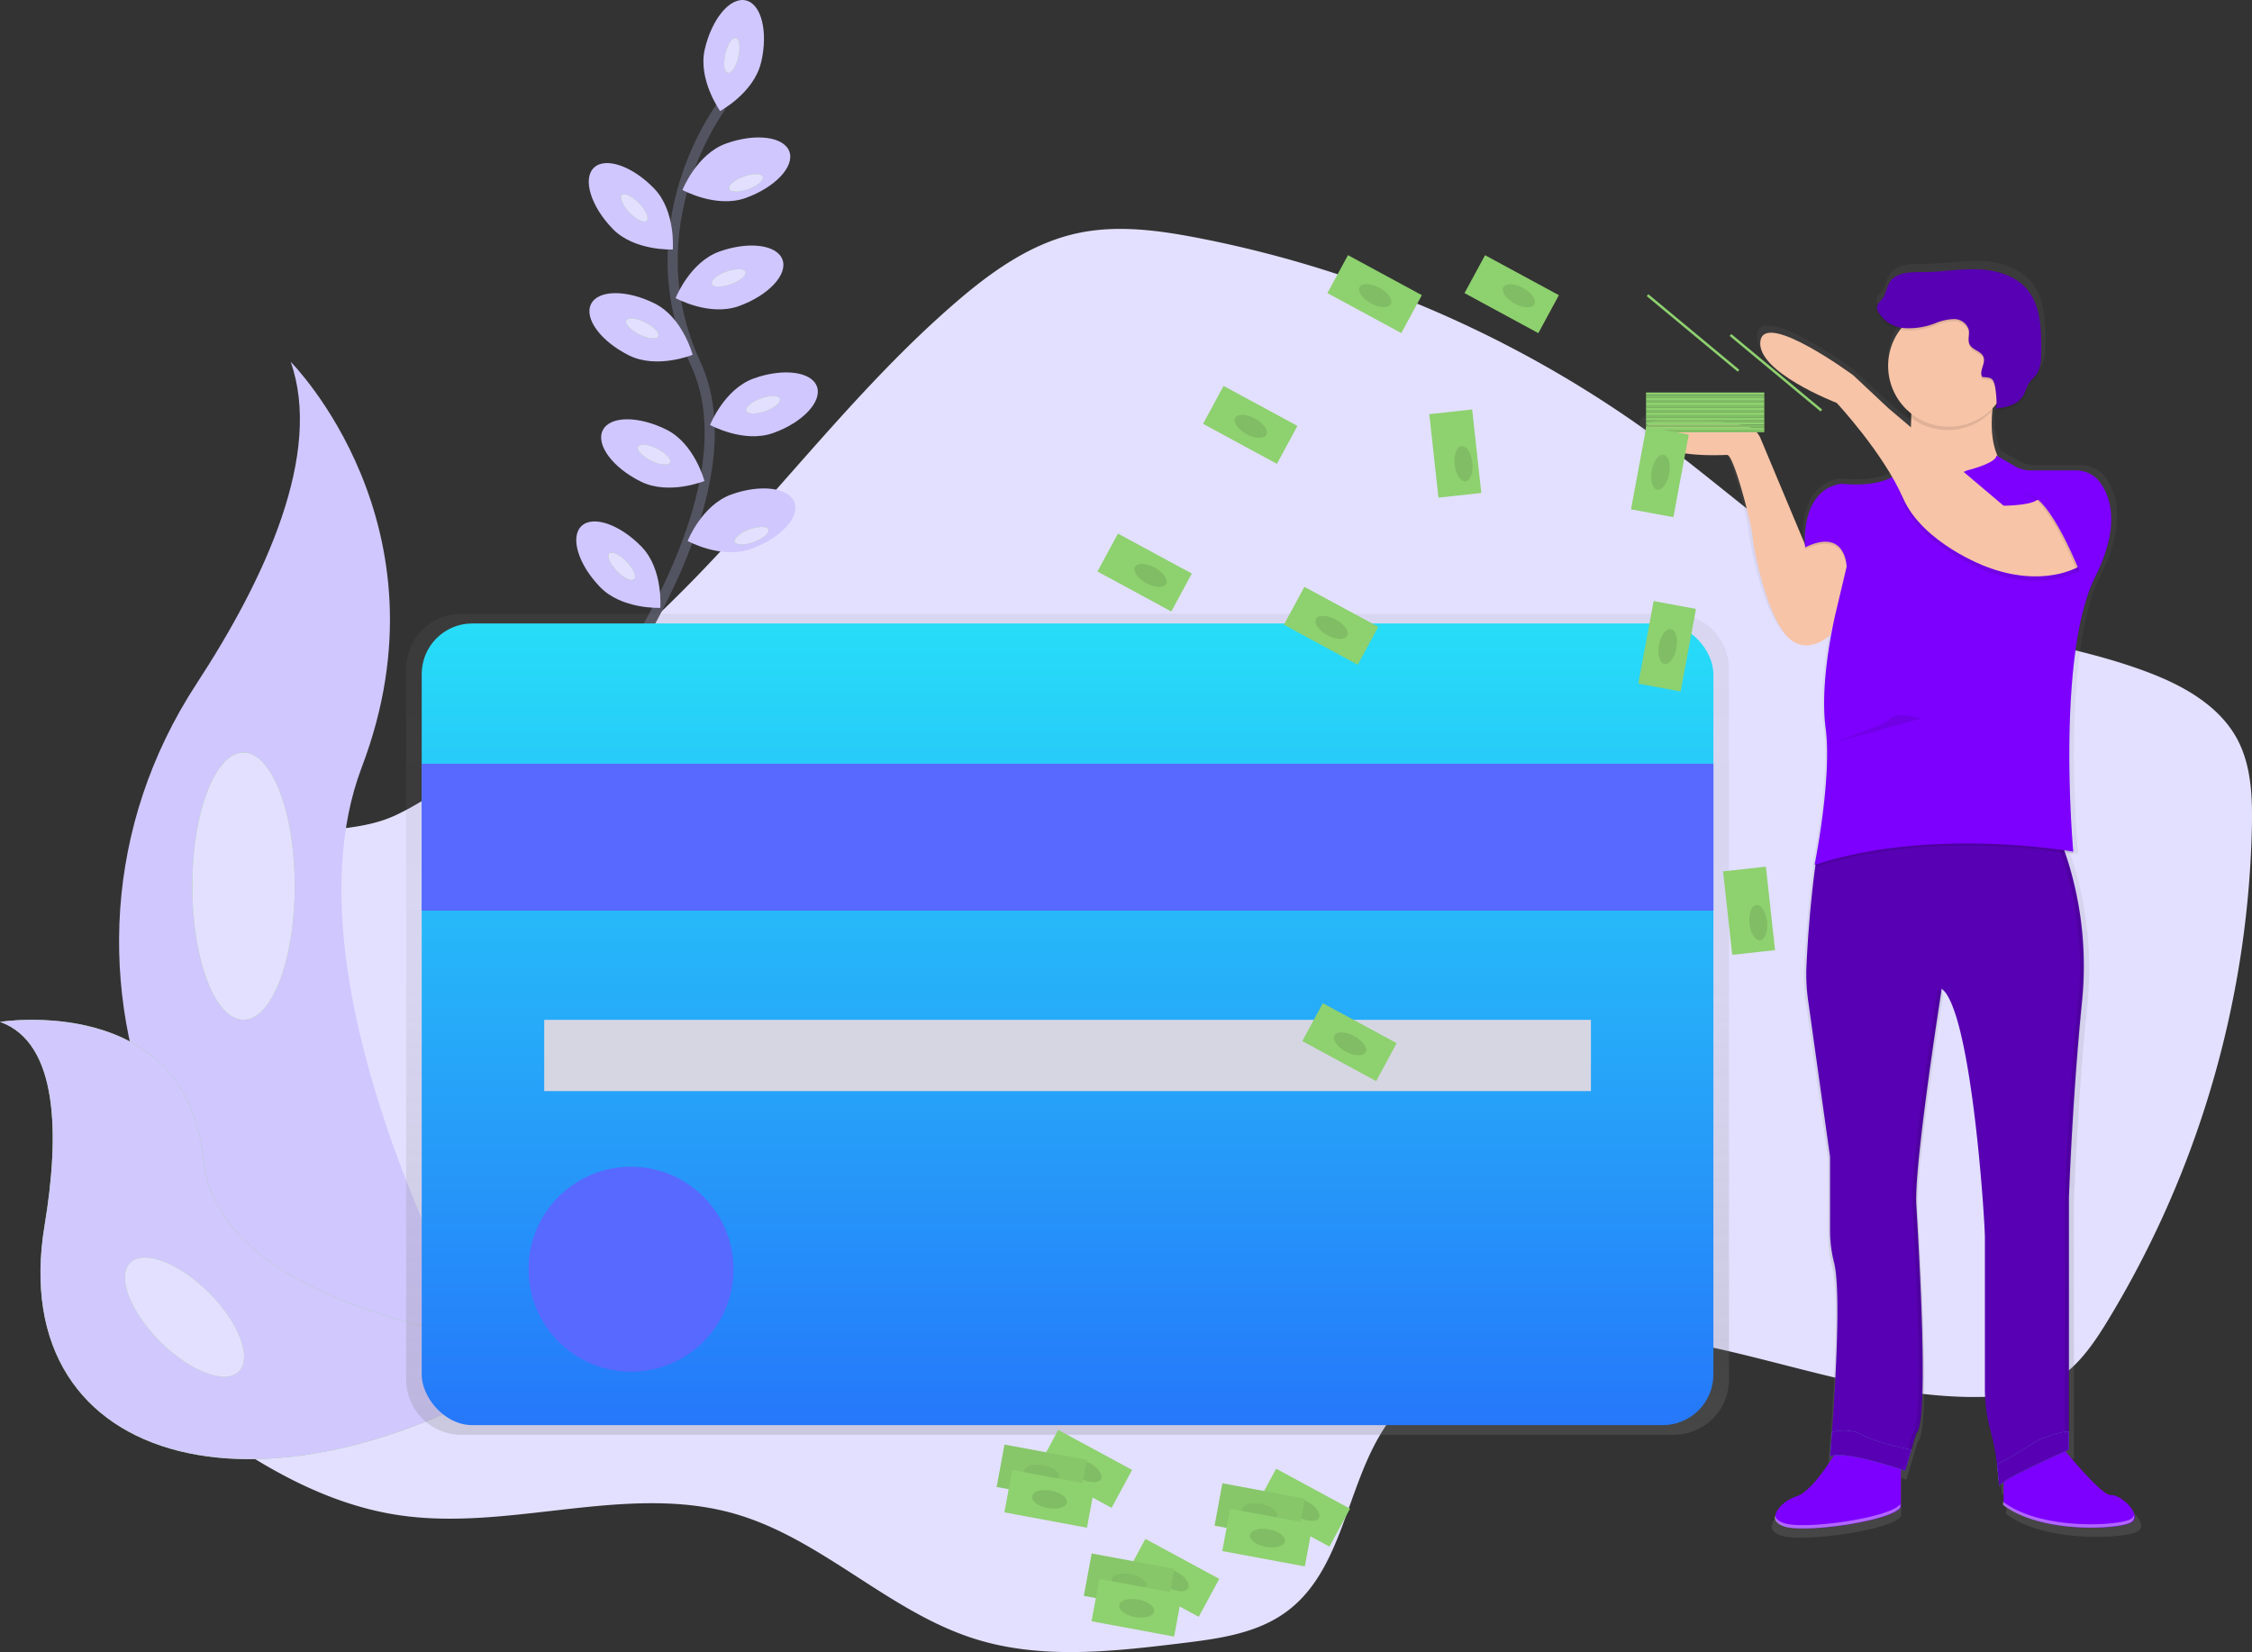 <svg xmlns="http://www.w3.org/2000/svg" xmlns:xlink="http://www.w3.org/1999/xlink" viewBox="0 0 445 326.46">
  <rect x="0" y="0" width="445" height="326.46" fill="#333333" stroke="none"/>
  <defs>
    <linearGradient id="checkoutLinearGradientA" x1=".5" x2=".5" y1="1">
      <stop offset="0" stop-color="gray" stop-opacity=".25"/>
      <stop offset=".54" stop-color="gray" stop-opacity=".12"/>
      <stop offset="1" stop-color="gray" stop-opacity=".1"/>
    </linearGradient>
    <linearGradient id="checkoutLinearGradientB" x1=".5" x2=".5" y2="1">
      <stop offset="0" stop-color="#27ddf8"/>
      <stop offset="1" stop-color="#2578fa"/>
    </linearGradient>
    <linearGradient xlink:href="#checkoutLinearGradientA" id="checkoutLinearGradientC" x1="9.93" x2="9.93" y2="0"/>
  </defs>
  <g transform="translate(-233 -450.5)">
    <path fill="#e3e0ff" d="M291.9 615.9c-5.86 1.76-11.34 6.04-12.8 11.98-1.67 6.83 2.18 13.7 2.74 20.72 1.8 22.96-30.87 39.16-26.2 61.72 1.84 8.97 9.32 15.56 16.7 21.01 11.8 8.7 24.9 16.4 39.4 18.57 22.02 3.3 45.02-6.4 66.42-.27 17.26 4.94 30.47 19.43 47.61 24.77 13.05 4.07 27.11 2.47 40.67.82 7.3-.88 14.96-1.9 20.86-6.3 10.97-8.16 11.66-24.29 19-35.84 11.34-17.82 36.2-21.32 57.05-17.86s41.1 12 62.22 11.3c4.51-.15 9.13-.76 13.07-2.98 4.8-2.7 8.03-7.43 10.89-12.13a196.2 196.2 0 0 0 28.45-97.5c.12-5.9-.1-12.08-2.87-17.3-3.52-6.6-10.55-10.56-17.55-13.22-16.81-6.4-35.38-7.44-51.85-14.66-15.89-6.95-28.75-19.16-42.59-29.62a226.84 226.84 0 0 0-93.42-41.6c-7.95-1.54-16.2-2.64-24.09-.86-9.1 2.04-16.94 7.7-23.99 13.81-18.75 16.24-33.78 36.27-51.07 54.07a290.75 290.75 0 0 1-38.8 33.46c-6.4 4.6-13.19 10.08-20.32 13.49-6.52 3.12-12.64 2.34-19.54 4.41Z"/>
    <path fill="none" stroke="#535461" stroke-width="2" d="M375.5 471.58s-17.67 23.45-5.03 50.79-22.02 71.25-22.02 71.25"/>
    <path fill="#d0c7fe" d="M383.4 462.8c-1.4 6.04-8.1 9.64-8.1 9.64s-4.44-6.2-3.03-12.23 5.02-10.35 8.11-9.63 4.43 6.2 3.03 12.23Z"/>
    <ellipse cx="3.52" cy="1.32" fill="#8ed16f" rx="3.52" ry="1.32" transform="rotate(-76.9 480.32 -4.18)"/>
    <ellipse cx="3.52" cy="1.32" fill="#e3e0ff" rx="3.52" ry="1.32" transform="rotate(-76.9 480.32 -4.18)"/>
    <path fill="#d0c7fe" d="M380.36 489.62c-5.83 2.1-12.5-1.58-12.5-1.58s2.78-7.09 8.62-9.18 11.42-1.37 12.5 1.58-2.8 7.08-8.62 9.18Z"/>
    <ellipse cx="3.52" cy="1.32" fill="#8ed16f" rx="3.52" ry="1.32" transform="rotate(-20 1568.14 -824.77)"/>
    <ellipse cx="3.52" cy="1.32" fill="#e3e0ff" rx="3.52" ry="1.32" transform="rotate(-20 1568.14 -824.77)"/>
    <path fill="#d0c7fe" d="M379 510.99c-5.83 2.1-12.5-1.58-12.5-1.58s2.79-7.09 8.62-9.19 11.42-1.37 12.5 1.59-2.79 7.08-8.62 9.18Z"/>
    <ellipse cx="3.52" cy="1.32" fill="#8ed16f" rx="3.52" ry="1.32" transform="rotate(-19.8 1634.42 -816.55)"/>
    <ellipse cx="3.52" cy="1.32" fill="#e3e0ff" rx="3.52" ry="1.32" transform="rotate(-19.8 1634.42 -816.55)"/>
    <path fill="#d0c7fe" d="M385.81 536.06c-5.83 2.1-12.5-1.58-12.5-1.58s2.79-7.09 8.62-9.19 11.43-1.37 12.5 1.59-2.79 7.09-8.62 9.18Z"/>
    <ellipse cx="3.52" cy="1.32" fill="#8ed16f" rx="3.52" ry="1.32" transform="rotate(-19.8 1709.68 -823.53)"/>
    <ellipse cx="3.52" cy="1.32" fill="#e3e0ff" rx="3.52" ry="1.32" transform="rotate(-19.8 1709.68 -823.53)"/>
    <path fill="#d0c7fe" d="M381.38 558.98c-5.83 2.1-12.5-1.58-12.5-1.58s2.79-7.08 8.62-9.18 11.42-1.37 12.5 1.58-2.78 7.09-8.62 9.18Z"/>
    <ellipse cx="3.52" cy="1.32" fill="#8ed16f" rx="3.52" ry="1.32" transform="rotate(-20 1766.4 -793.03)"/>
    <ellipse cx="3.52" cy="1.32" fill="#e3e0ff" rx="3.52" ry="1.32" transform="rotate(-20 1766.4 -793.03)"/>
    <path fill="#d0c7fe" d="M354.04 495.7c4.3 4.45 11.9 4.1 11.9 4.1s.63-7.58-3.67-12.04-9.64-6.3-11.91-4.12-.63 7.6 3.68 12.05Z"/>
    <ellipse cx="1.32" cy="3.52" fill="#8ed16f" rx="1.32" ry="3.52" transform="rotate(-44.03 783.39 -193.94)"/>
    <ellipse cx="1.32" cy="3.52" fill="#e3e0ff" rx="1.32" ry="3.52" transform="rotate(-44.03 783.39 -193.94)"/>
    <path fill="#d0c7fe" d="M351.57 566.5c4.3 4.46 11.9 4.12 11.9 4.12s.63-7.6-3.67-12.05-9.64-6.3-11.91-4.11-.63 7.58 3.68 12.04Z"/>
    <ellipse cx="1.32" cy="3.52" fill="#8ed16f" rx="1.32" ry="3.52" transform="rotate(-44.03 869.73 -155.46)"/>
    <ellipse cx="1.32" cy="3.52" fill="#e3e0ff" rx="1.32" ry="3.52" transform="rotate(-44.03 869.73 -155.46)"/>
    <path fill="#d0c7fe" d="M357.27 520.72c5.55 2.77 12.6-.11 12.6-.11s-1.94-7.36-7.48-10.13-11.19-2.74-12.6.11 1.94 7.36 7.48 10.13Z"/>
    <ellipse cx="1.32" cy="3.52" fill="#8ed16f" rx="1.32" ry="3.52" transform="rotate(-63.48 594.37 -30.4)"/>
    <ellipse cx="1.32" cy="3.52" fill="#e3e0ff" rx="1.32" ry="3.52" transform="rotate(-63.48 594.37 -30.4)"/>
    <path fill="#d0c7fe" d="M359.6 545.65c5.54 2.77 12.6-.1 12.6-.1s-1.94-7.37-7.49-10.14-11.18-2.74-12.6.11 1.96 7.4 7.49 10.13Z"/>
    <ellipse cx="1.32" cy="3.52" fill="#8ed16f" rx="1.32" ry="3.52" transform="rotate(-63.48 615.69 -19.8)"/>
    <ellipse cx="1.32" cy="3.52" fill="#e3e0ff" rx="1.32" ry="3.52" transform="rotate(-63.48 615.69 -19.8)"/>
    <path fill="#d0c7fe" d="M290.44 522s32.25 32.24 14.05 80.1 31.2 127.44 31.2 127.44l-1.5-.25c-66.25-11.7-99.15-87.45-62.32-143.73 13.67-20.92 24.93-45.47 18.57-63.57Z"/>
    <path fill="#8ed16f" d="M233 652.43s36.8-5.86 40.16 27.12 70.76 37.56 70.76 37.56l-1.27.84C287 754.5 233.78 741.22 241.8 692.71c3-18.04 2.75-36.16-8.8-40.28Z"/>
    <path fill="#d1c8fe" d="M233 652.43s36.8-5.86 40.16 27.12 70.76 37.56 70.76 37.56l-1.27.84C287 754.5 233.78 741.22 241.8 692.71c3-18.04 2.75-36.16-8.8-40.28Z"/>
    <ellipse cx="10.12" cy="26.4" fill="#8ed16f" rx="10.12" ry="26.4" transform="translate(271 599.22)"/>
    <ellipse cx="10.12" cy="26.4" fill="#e3e0ff" rx="10.12" ry="26.4" transform="translate(271 599.22)"/>
    <ellipse cx="6.82" cy="15.18" fill="#8ed16f" rx="6.82" ry="15.18" transform="rotate(-45 977.8 45.94)"/>
    <ellipse cx="6.82" cy="15.18" fill="#e3e0ff" rx="6.82" ry="15.18" transform="rotate(-45 977.8 45.94)"/>
    <path fill="url(#checkoutLinearGradientA)" d="M539.13 358.2H299.57a10.91 10.91 0 0 0-10.91 10.91v140.42a10.91 10.91 0 0 0 10.91 10.91h239.56a10.91 10.91 0 0 0 10.92-10.91V369.12a10.91 10.91 0 0 0-10.91-10.92Z" transform="translate(24.6 213.59)"/>
    <rect width="255.24" height="158.42" fill="url(#checkoutLinearGradientB)" rx="10" transform="translate(316.33 573.7)"/>
    <path fill="#6c63ff" d="M316.33 601.42h255.24v29.04H316.33z"/>
    <path fill="#2578fa" d="M316.33 601.42h255.24v29.04H316.33z" opacity=".3"/>
    <path fill="#d6d6e3" d="M340.54 652.03h206.83v14.08H340.54z"/>
    <circle cx="20.24" cy="20.24" r="20.24" fill="#6c63ff" transform="translate(337.45 681.07)"/>
    <circle cx="20.24" cy="20.24" r="20.24" fill="#2578fa" opacity=".3" transform="translate(337.45 681.07)"/>
    <path fill="url(#checkoutLinearGradientC)" d="M822.2 238.14a4.43 4.43 0 0 0 1.94 2.47c4.2 2.77 13.33 2.19 14.43 2.19.23 0 .54.41.87 1.11 1.62 3.33 4.12 13.08 4.28 15.27.23 2.65 2.7 15.08 6.73 19.7l.37.4c3.96 3.98 8.6-.4 8.6-.4l.68-2.31a108.44 108.44 0 0 0-.92 5.06 72.28 72.28 0 0 0-.95 11.13 40.38 40.38 0 0 0 .17 4.06l.13 1.1a38.74 38.74 0 0 1 .3 4.96c-.03 9.83-2.54 22.06-2.54 22.06l.1-.03-.1.45.14-.04-.2 1.4a239.54 239.54 0 0 0-1.57 18.27 36.6 36.6 0 0 0 .31 7l4.46 31.39V398a25.8 25.8 0 0 0 .8 6.57c1.45 5.52.26 24.8-.41 33.95l-.38 4.74v.15l.13-.05v.16a2.58 2.58 0 0 1 .6-.17c-1.78 2.74-4.98 7.27-7.44 8.04a7.8 7.8 0 0 0-3.71 2.46l-.07.09-.09.13a2.74 2.74 0 0 0-.53 1.4 1.54 1.54 0 0 1-.09-.27c-.18 1.01.43 1.95 2.35 2.4a15.81 15.81 0 0 0 3.4.27c6.67 0 18.51-2.05 19.82-4.26V446l.21.07v.07l.82.27 2.24-7.53c2.7-2 .46-37.64 0-45.83-.4-7.47 4.21-37.17 5.03-42.4l-.11-.13.12-.76a3.24 3.24 0 0 1 .46.4 5.97 5.97 0 0 1 .7 1.03 13.81 13.81 0 0 1 1 2.04c4.5 11.26 6.54 43.45 6.54 46.34v30.28a31.52 31.52 0 0 0 1.23 8.83 37.84 37.84 0 0 1 .96 4.6c.1.6.18 1.2.26 1.78l.21 1.78a3.7 3.7 0 0 0 .05.4.8.8 0 0 1 0 .19c.12 1.2.18 1.97.18 1.97a.46.46 0 0 1 .1-.17l.02.28a.62.62 0 0 1 .18-.28 4.32 4.32 0 0 1 .6-.5v3.85l-.11-.08v.66c4.65 3.51 12.22 4.57 18.03 4.53 3.77 0 6.82-.45 7.88-.98 1.52-.75.69-2.49-.7-3.81-1.06-1.04-2.46-1.83-3.34-1.73-1.47.16-6.5-5.54-9.14-8.66l.3-.13.42-.19v-50.48s.68-19.93 2.7-39.64a70.12 70.12 0 0 0-3.45-29.4l-.07-.19.61.1 1 .16a3.8 3.8 0 0 0-.04-.45h.04s-.78-8.55-.79-19.29c0-12.17 1.03-27 5.28-35.4 2.45-4.84 3.27-8.69 3.2-11.72a12.25 12.25 0 0 0-2.19-7.5 5.94 5.94 0 0 0-2.51-1.98l-.1-.05h-.04a6.26 6.26 0 0 0-2.3-.46h-9.2a6.14 6.14 0 0 1-3.03-.8l-3.6-2.04a18.24 18.24 0 0 1-1.12-8.9c0-.24.05-.48.07-.72l.26-.28c.2-.21.4-.45.57-.66a5.07 5.07 0 0 1-.04.54c-.04.29-.12.46-.24.5 1.96-.26 4.15-.65 5.36-2.17l.14-.18a9.79 9.79 0 0 0 .88-1.83 5.3 5.3 0 0 1 .68-1.23c.3-.39.69-.7 1.01-1.08l.06-.07c1.16-1.37 1.22-3.33 1.23-5.12.03-4.35-.1-9.14-3.01-12.4-2.42-2.72-6.27-3.75-9.93-3.86s-7.31.53-10.97.55c-2.48 0-5.48-.04-6.85 2.02-.67 1-.76 2.33-1.49 3.3-.42.55-1.06 1.03-1.1 1.73a1.78 1.78 0 0 0 .24.91v.04a6.46 6.46 0 0 0 4.73 3.17 11.8 11.8 0 0 0-.91 1.26 12 12 0 0 0-1.83 6.4 7.44 7.44 0 0 0 .03.79 12.07 12.07 0 0 0 3.83 8.04c-.04.26-.07.52-.12.77l.09.07q.38.35.8.67l.1.07v.46a7.68 7.68 0 0 1-.02.8c-.03.26 0 .42-.03.63l-.06-.05-4.46-3.73-7.18-6.64s-17.94-13.07-18.84-6.86a4.47 4.47 0 0 0 .85 3.1c3.3 5.03 14.62 9.3 14.62 9.3a95.72 95.72 0 0 1 11.27 14.84l-.49.25c-4.02 1.87-9.89 1.08-9.89 1.08-6.77 1.05-7.38 8.48-7.35 11.48v.62l-8.99-21.11-.02-.07a4.45 4.45 0 0 0-3.37-2.64c-6-1.03-21.04-3.13-19.78 1.3Zm37.63 205.14a3.92 3.92 0 0 1 .4-.07l-.04.06Z" transform="translate(-265.14 296.49)"/>
    <path fill="#7d00ff" d="M639.62 735.45s8.52 10.7 10.49 10.49 6.55 4.15 3.93 5.48-17.69 2.19-25.13-3.5v-8.56Zm-43.02.65s-5.03 8.96-8.52 10.06-6.55 5.02-1.97 6.12 20.98-1.31 22.5-3.94v-11.58Z"/>
    <path fill="#5800b3" d="m590.28 648.13 4.34 30.97v14.4a25.81 25.81 0 0 0 .79 6.48c1.41 5.45.25 24.47-.41 33.49-.22 2.94-.38 4.83-.38 4.83 2.84-1.32 14.85 2.83 14.85 2.83l1.22-4.13.97-3.3c2.62-1.96.45-37.12 0-45.22-.3-5.54 2.17-23.47 3.75-34.22l1.05-6.96.22-1.42a4.78 4.78 0 0 1 1.18 1.42 13.68 13.68 0 0 1 .96 2.02c4.4 11.1 6.4 42.86 6.4 45.69v29.86a31.5 31.5 0 0 0 1.2 8.71 45.67 45.67 0 0 1 1.19 6.3c.3 2.37.45 4.28.45 4.28.22-1.31 13.76-7.21 13.76-7.21v-49.8s.66-19.65 2.62-39.1a69.75 69.75 0 0 0-2.5-26.31 64.82 64.82 0 0 0-2.94-7.98h-44.6c-.76.14-1.38 1.65-1.94 3.93a57.92 57.92 0 0 0-.96 5.49 241.5 241.5 0 0 0-1.53 18.03 36.49 36.49 0 0 0 .31 6.92Z"/>
    <path d="M641.04 737.09v-49.8s.65-19.65 2.62-39.1a68.11 68.11 0 0 0-5.48-34.3h.87a68.51 68.51 0 0 1 5.48 34.3 692.13 692.13 0 0 0-2.62 39.1v49.8s-13.54 5.9-13.76 7.2a6.54 6.54 0 0 0-.07-.79c2.95-2.05 12.96-6.41 12.96-6.41Zm-45.11 1.06a3.39 3.39 0 0 0-1.2.25v-.22a7.8 7.8 0 0 1 1.2-.03Zm14.97-4.34c2.62-1.96.45-37.13 0-45.23s5.02-42.59 5.02-42.59a3.81 3.81 0 0 1 .75.78c-.8 5.15-5.3 34.45-4.9 41.81.46 8.09 2.63 43.25 0 45.24l-2.18 7.42-.8-.27Z" opacity=".1"/>
    <path fill="#f7c4a7" d="M599.2 559.84 594.65 576s-4.8 4.57-8.74 0-6.35-16.81-6.59-19.44-3.7-16.16-5.02-16.16-14.41.87-15.95-4.57c-1.22-4.38 13.4-2.28 19.27-1.3a4.34 4.34 0 0 1 3.27 2.6l8.98 21.45s4.76-5.51 9.35 1.26Zm29.5-37.57s-5.69 15.94 1.52 21.62-25.78 7.21-25.78 7.21l4.48-4.25s3.17-12.56.98-23.05Z"/>
    <path d="M621.7 543.9s5.8-1.43 5.8-2.95l5.12 2.94h12.9s9.39 5.24 1.52 20.97-4.36 54.37-4.36 54.37-27.96-5.02-51.12 2.63c0 0 3.5-17.26 2.19-27.09s2.18-23.59 2.18-23.59l1.97-8.3s-.11-7.76-8.2-3.82c0 0-1.2-11.25 7.1-12.56 0 0 9.6 1.31 12.45-3.5 0 .02 6.34 3.74 12.45.9Z" opacity=".1"/>
    <path fill="#7d00ff" d="M621.7 543.46s5.8-1.42 5.8-2.95l3.75 2.17a5.94 5.94 0 0 0 2.96.78h9.01a5.94 5.94 0 0 1 4.83 2.46c2.07 2.91 3.92 8.65-1 18.51-7.87 15.73-4.37 54.37-4.37 54.37s-27.96-5.02-51.12 2.62c0 0 3.5-17.25 2.19-27.08s2.18-23.56 2.18-23.56l1.97-8.3s-.11-7.76-8.2-3.82c0 0-1.16-10.94 6.76-12.5a2.24 2.24 0 0 1 .67-.05c1.7.18 9.6.75 12.13-3.53 0 0 6.33 3.72 12.44.88Z"/>
    <path d="M643.77 563.33s-7 4.37-18.35 0c0 0-12.45-4.56-16.38-13.54s19.87 1.53 19.87 1.53 5.03 0 6.55-1.09 12.24 8.3 8.3 13.1Z" opacity=".1"/>
    <path fill="#f7c4a7" d="M643.77 562.46s-7 4.37-18.35 0c0 0-12.45-4.57-16.38-13.54s-13.1-18.8-13.1-18.8-15.95-6.12-15.08-12.23 18.35 6.77 18.35 6.77l6.99 6.55 22.71 19.22s5.03 0 6.55-1.09 12.24 8.31 8.3 13.12Z"/>
    <path d="m609.7 524.45 18.77-1.53a43.12 43.12 0 0 0-1.96 8.9 12 12 0 0 1-16.8.46 21.34 21.34 0 0 0-.02-7.83Z" opacity=".1"/>
    <circle cx="12.01" cy="12.01" r="12.01" fill="#f7c4a7" transform="translate(606.1 510.8)"/>
    <path d="M624.7 525.43c-.7-1.16.72-2.68.25-3.95-.43-1.17-2.16-1.37-2.74-2.46-.45-.88 0-1.97-.18-2.94a3.02 3.02 0 0 0-2.9-2.1 10.34 10.34 0 0 0-3.74.83 14.37 14.37 0 0 1-6.17.95 6.46 6.46 0 0 1-5.09-3.23 1.83 1.83 0 0 1-.23-.89c.04-.68.67-1.15 1.08-1.7.7-.95.8-2.25 1.44-3.25 1.32-2.03 4.23-1.98 6.66-1.99 3.56 0 7.1-.66 10.67-.55s7.3 1.13 9.67 3.81c2.83 3.22 2.96 7.94 2.94 12.23 0 1.77-.07 3.7-1.2 5.06-.33.4-.73.73-1.05 1.13-.68.92-.86 2.09-1.5 3.01-1.15 1.65-3.38 2.06-5.37 2.32.59-.08.1-4 0-4.35-.38-1.81-.8-1.77-2.54-1.93Z" opacity=".1"/>
    <path fill="#5800b3" d="M624.7 525c-.7-1.17.72-2.68.25-3.95-.43-1.17-2.16-1.37-2.74-2.46-.45-.89 0-1.97-.18-2.94a3.02 3.02 0 0 0-2.9-2.1 10.33 10.33 0 0 0-3.74.83 14.37 14.37 0 0 1-6.17.95 6.46 6.46 0 0 1-5.09-3.23 1.83 1.83 0 0 1-.23-.9c.04-.68.67-1.15 1.08-1.7.7-.95.8-2.25 1.44-3.24 1.32-2.03 4.23-1.98 6.66-2 3.56 0 7.1-.66 10.67-.54s7.3 1.13 9.67 3.8c2.83 3.23 2.96 7.94 2.94 12.24 0 1.77-.07 3.69-1.2 5.06-.33.4-.73.72-1.05 1.13-.68.91-.86 2.08-1.5 3.01-1.15 1.65-3.38 2.05-5.37 2.32.59-.08.1-4 0-4.36-.38-1.83-.8-1.77-2.54-1.93Z"/>
    <path d="M643.66 563.88s-5.9-15.3-10.49-15.73 8.74 0 8.74 0l4.37 7.87Z" opacity=".1"/>
    <path fill="#7d00ff" d="M644.1 563.88s-5.9-15.3-10.49-15.73 8.74 0 8.74 0l4.36 7.87Z"/>
    <path fill="#618fd8" d="M627.59 739.9c.3 2.38.45 4.29.45 4.29.22-1.31 13.76-7.2 13.76-7.2v-3.56a6.02 6.02 0 0 0-1.03.05 19.48 19.48 0 0 0-7.31 3 66.69 66.69 0 0 1-5.88 3.43Z"/>
    <path fill="#5800b3" d="M627.59 739.9c.3 2.38.45 4.29.45 4.29.22-1.31 13.76-7.2 13.76-7.2v-3.56a6.02 6.02 0 0 0-1.03.05 19.48 19.48 0 0 0-7.31 3 66.69 66.69 0 0 1-5.88 3.43Z"/>
    <path fill="#618fd8" d="M594.62 738.3c2.84-1.32 14.85 2.83 14.85 2.83l1.22-4.14c-2.1-.42-4.18-.95-6.23-1.58a20.71 20.71 0 0 1-2.8-1.04 18.74 18.74 0 0 0-1.86-.86 9.67 9.67 0 0 0-4.8-.04c-.22 2.94-.38 4.82-.38 4.82Z"/>
    <path fill="#5800b3" d="M594.62 738.3c2.84-1.32 14.85 2.83 14.85 2.83l1.22-4.14c-2.1-.42-4.18-.95-6.23-1.58a20.71 20.71 0 0 1-2.8-1.04 18.74 18.74 0 0 0-1.86-.86 9.67 9.67 0 0 0-4.8-.04c-.22 2.94-.38 4.82-.38 4.82Z"/>
    <path fill="#fff" d="M653.92 750.74a1.3 1.3 0 0 0 .75-.87 1.28 1.28 0 0 1-.75 1.52c-2.62 1.31-17.69 2.19-25.12-3.5v-.64c7.43 5.67 22.5 4.8 25.12 3.5Zm-67.92.87c4.56 1.1 20.97-1.3 22.5-3.93v.65c-1.54 2.63-17.91 5.03-22.5 3.94-1.88-.46-2.48-1.37-2.29-2.37.15.74.83 1.35 2.28 1.71Z" opacity=".4"/>
    <path d="M612.64 592.5s-4.8-1.54-6.12 0-12.52 5.1-12.52 5.1" opacity=".1"/>
    <path fill="#8ed16f" d="M581.63 532.48h-23.37v-.49h23.37zm0 .49h-23.37v-.49h23.37z"/>
    <path d="M581.63 532.97h-23.37v-.49h23.37z" opacity=".1"/>
    <path fill="#8ed16f" d="M581.63 533.47h-23.37v-.5h23.37z"/>
    <path fill="#8ed16f" d="M581.63 533.96h-23.37v-.5h23.37z"/>
    <path d="M581.63 533.96h-23.37v-.5h23.37z" opacity=".1"/>
    <path fill="#8ed16f" d="M581.63 534.45h-23.37v-.49h23.37z"/>
    <path fill="#8ed16f" d="M581.63 534.94h-23.37v-.5h23.37z"/>
    <path d="M581.63 534.94h-23.37v-.5h23.37z" opacity=".1"/>
    <path fill="#8ed16f" d="M581.63 535.43h-23.37v-.49h23.37zm0 .49h-23.37v-.49h23.37z"/>
    <path d="M581.63 535.92h-23.37v-.49h23.37z" opacity=".1"/>
    <path fill="#8ed16f" d="M581.63 528.55h-23.37v-.49h23.37zm11.12 3.26-17.97-14.93.32-.38 17.97 14.94zm-16.37-7.86-17.98-14.93.32-.38 17.97 14.93z"/>
    <path fill="#8ed16f" d="M581.63 529.04h-23.37v-.49h23.37z"/>
    <path d="M581.63 529.04h-23.37v-.49h23.37z" opacity=".1"/>
    <path fill="#8ed16f" d="M581.63 529.54h-23.37v-.5h23.37z"/>
    <path fill="#8ed16f" d="M581.63 530.03h-23.37v-.5h23.37z"/>
    <path d="M581.63 530.03h-23.37v-.5h23.37z" opacity=".1"/>
    <path fill="#8ed16f" d="M581.63 530.52h-23.37v-.5h23.37zm0 .48h-23.37v-.48h23.37z"/>
    <path d="M581.63 531h-23.37v-.48h23.37z" opacity=".1"/>
    <path fill="#8ed16f" d="M581.63 531.5h-23.37v-.5h23.37zm0 .5h-23.37v-.5h23.37z"/>
    <path d="M581.63 532h-23.37v-.5h23.37z" opacity=".1"/>
    <path fill="#8ed16f" d="m563.67 552.7-8.38-1.55 3.03-16.32 8.38 1.55z"/>
    <ellipse cx="3.5" cy="1.75" fill="#8ed16f" rx="3.5" ry="1.75" transform="rotate(-79.48 608.3 -62.57)"/>
    <ellipse cx="3.5" cy="1.75" opacity=".1" rx="3.5" ry="1.75" transform="rotate(-79.48 608.3 -62.57)"/>
    <path fill="#8ed16f" d="m565.1 587.15-8.37-1.56 3.03-16.32 8.37 1.56z"/>
    <ellipse cx="3.5" cy="1.75" fill="#8ed16f" rx="3.5" ry="1.75" transform="rotate(-79.48 629.73 -46.2)"/>
    <ellipse cx="3.5" cy="1.75" opacity=".1" rx="3.5" ry="1.75" transform="rotate(-79.48 629.73 -46.2)"/>
    <path fill="#8ed16f" d="m522.39 508.42 4.06-7.49 14.59 7.9-4.06 7.5z"/>
    <ellipse cx="1.75" cy="3.5" fill="#8ed16f" rx="1.75" ry="3.5" transform="rotate(-61.39 693.16 -191.34)"/>
    <ellipse cx="1.75" cy="3.5" opacity=".1" rx="1.75" ry="3.5" transform="rotate(-61.39 693.16 -191.34)"/>
    <path fill="#8ed16f" d="m490.33 656.23 4.06-7.49 14.6 7.9-4.06 7.5z"/>
    <ellipse cx="1.75" cy="3.5" fill="#8ed16f" rx="1.75" ry="3.5" transform="rotate(-61.56 799.13 -87.91)"/>
    <ellipse cx="1.75" cy="3.5" opacity=".1" rx="1.75" ry="3.5" transform="rotate(-61.56 799.13 -87.91)"/>
    <path fill="#8ed16f" d="m470.73 534.25 4.05-7.49 14.6 7.9-4.06 7.5z"/>
    <ellipse cx="1.75" cy="3.5" fill="#8ed16f" rx="1.75" ry="3.5" transform="rotate(-61.56 686.9 -132.46)"/>
    <ellipse cx="1.75" cy="3.5" opacity=".1" rx="1.75" ry="3.5" transform="rotate(-61.56 686.9 -132.46)"/>
    <path fill="#8ed16f" d="m495.3 508.42 4.06-7.5 14.6 7.91-4.06 7.49z"/>
    <ellipse cx="1.75" cy="3.5" fill="#8ed16f" rx="1.75" ry="3.5" transform="rotate(-61.56 677.5 -166.02)"/>
    <ellipse cx="1.75" cy="3.5" opacity=".1" rx="1.75" ry="3.5" transform="rotate(-61.56 677.5 -166.02)"/>
    <path fill="#8ed16f" d="m515.43 532.34 8.47-.93 1.81 16.5-8.47.93z"/>
    <ellipse cx="1.75" cy="3.5" fill="#8ed16f" rx="1.75" ry="3.5" transform="rotate(-6.28 5171.36 -4470.77)"/>
    <ellipse cx="1.75" cy="3.5" opacity=".1" rx="1.75" ry="3.5" transform="rotate(-6.28 5171.36 -4470.77)"/>
    <path fill="#8ed16f" d="m573.48 622.69 8.47-.93 1.8 16.5-8.46.93z"/>
    <ellipse cx="1.75" cy="3.5" fill="#8ed16f" rx="1.75" ry="3.5" transform="rotate(-6.28 6027 -4956.21)"/>
    <ellipse cx="1.75" cy="3.5" opacity=".1" rx="1.75" ry="3.5" transform="rotate(-6.28 6027 -4956.21)"/>
    <path fill="#8ed16f" d="m486.7 573.95 4.05-7.49 14.6 7.9-4.06 7.5z"/>
    <ellipse cx="1.75" cy="3.5" fill="#8ed16f" rx="1.75" ry="3.5" transform="rotate(-61.56 728.22 -126)"/>
    <ellipse cx="1.75" cy="3.5" opacity=".1" rx="1.75" ry="3.5" transform="rotate(-61.56 728.22 -126)"/>
    <path fill="#8ed16f" d="m449.86 563.43 4.05-7.49 14.6 7.9-4.06 7.5z"/>
    <ellipse cx="1.75" cy="3.5" fill="#8ed16f" rx="1.75" ry="3.5" transform="rotate(-61.39 703.31 -102.4)"/>
    <ellipse cx="1.75" cy="3.5" opacity=".1" rx="1.75" ry="3.5" transform="rotate(-61.39 703.31 -102.4)"/>
    <path fill="#8ed16f" d="m438.06 740.57 4.05-7.5 14.6 7.9-4.06 7.5z"/>
    <ellipse cx="1.75" cy="3.5" fill="#8ed16f" rx="1.75" ry="3.5" transform="rotate(-61.56 843.8 -1.83)"/>
    <ellipse cx="1.75" cy="3.5" opacity=".1" rx="1.75" ry="3.5" transform="rotate(-61.56 843.8 -1.83)"/>
    <path fill="#8ed16f" d="m429.94 744.34 1.55-8.38 16.32 3.03-1.55 8.37z"/>
    <path d="m429.94 744.34 1.55-8.38 16.32 3.03-1.55 8.37z" opacity=".05"/>
    <ellipse cx="1.75" cy="3.5" fill="#8ed16f" rx="1.75" ry="3.5" transform="rotate(-79.49 664.22 109.8)"/>
    <ellipse cx="1.75" cy="3.5" opacity=".1" rx="1.75" ry="3.5" transform="rotate(-79.49 664.22 109.8)"/>
    <path fill="#8ed16f" d="m431.47 749.36 1.55-8.38 16.32 3.03-1.55 8.38z"/>
    <ellipse cx="1.75" cy="3.5" fill="#8ed16f" rx="1.75" ry="3.5" transform="rotate(-79.49 668 111.4)"/>
    <ellipse cx="1.75" cy="3.5" opacity=".1" rx="1.75" ry="3.5" transform="rotate(-79.49 668 111.4)"/>
    <path fill="#8ed16f" d="m455.28 762.1 4.05-7.5 14.6 7.9-4.06 7.5z"/>
    <ellipse cx="1.75" cy="3.5" fill="#8ed16f" rx="1.75" ry="3.5" transform="rotate(-61.56 870.49 -5.53)"/>
    <ellipse cx="1.75" cy="3.5" opacity=".1" rx="1.75" ry="3.5" transform="rotate(-61.56 870.49 -5.53)"/>
    <path fill="#8ed16f" d="m447.16 765.86 1.56-8.38 16.32 3.03-1.56 8.38z"/>
    <path d="m447.16 765.86 1.56-8.38 16.32 3.03-1.56 8.38z" opacity=".05"/>
    <ellipse cx="1.75" cy="3.5" fill="#8ed16f" rx="1.75" ry="3.5" transform="rotate(-79.49 685.77 110.2)"/>
    <ellipse cx="1.75" cy="3.5" opacity=".1" rx="1.75" ry="3.5" transform="rotate(-79.49 685.77 110.2)"/>
    <path fill="#8ed16f" d="m448.69 770.88 1.55-8.37 16.32 3.03-1.55 8.37z"/>
    <ellipse cx="1.75" cy="3.5" fill="#8ed16f" rx="1.75" ry="3.5" transform="rotate(-79.49 689.56 111.8)"/>
    <ellipse cx="1.75" cy="3.5" opacity=".1" rx="1.75" ry="3.5" transform="rotate(-79.49 689.56 111.8)"/>
    <path fill="#8ed16f" d="m481.11 748.22 4.06-7.49 14.6 7.9-4.06 7.5z"/>
    <ellipse cx="1.75" cy="3.5" fill="#8ed16f" rx="1.75" ry="3.5" transform="rotate(-61.56 871.75 -34.15)"/>
    <ellipse cx="1.75" cy="3.5" opacity=".1" rx="1.75" ry="3.5" transform="rotate(-61.56 871.75 -34.15)"/>
    <path fill="#8ed16f" d="m473 751.99 1.55-8.38 16.32 3.03-1.55 8.38z"/>
    <path d="m473 751.99 1.55-8.38 16.32 3.03-1.55 8.38z" opacity=".05"/>
    <ellipse cx="1.75" cy="3.5" fill="#8ed16f" rx="1.75" ry="3.5" transform="rotate(-79.49 690.35 87.74)"/>
    <ellipse cx="1.75" cy="3.5" opacity=".1" rx="1.75" ry="3.5" transform="rotate(-79.49 690.35 87.74)"/>
    <path fill="#8ed16f" d="m474.52 757.01 1.56-8.37 16.32 3.02-1.56 8.38z"/>
    <ellipse cx="1.75" cy="3.5" fill="#8ed16f" rx="1.75" ry="3.5" transform="rotate(-79.49 694.14 89.33)"/>
    <ellipse cx="1.75" cy="3.5" opacity=".1" rx="1.75" ry="3.5" transform="rotate(-79.49 694.14 89.33)"/>
  </g>
</svg>